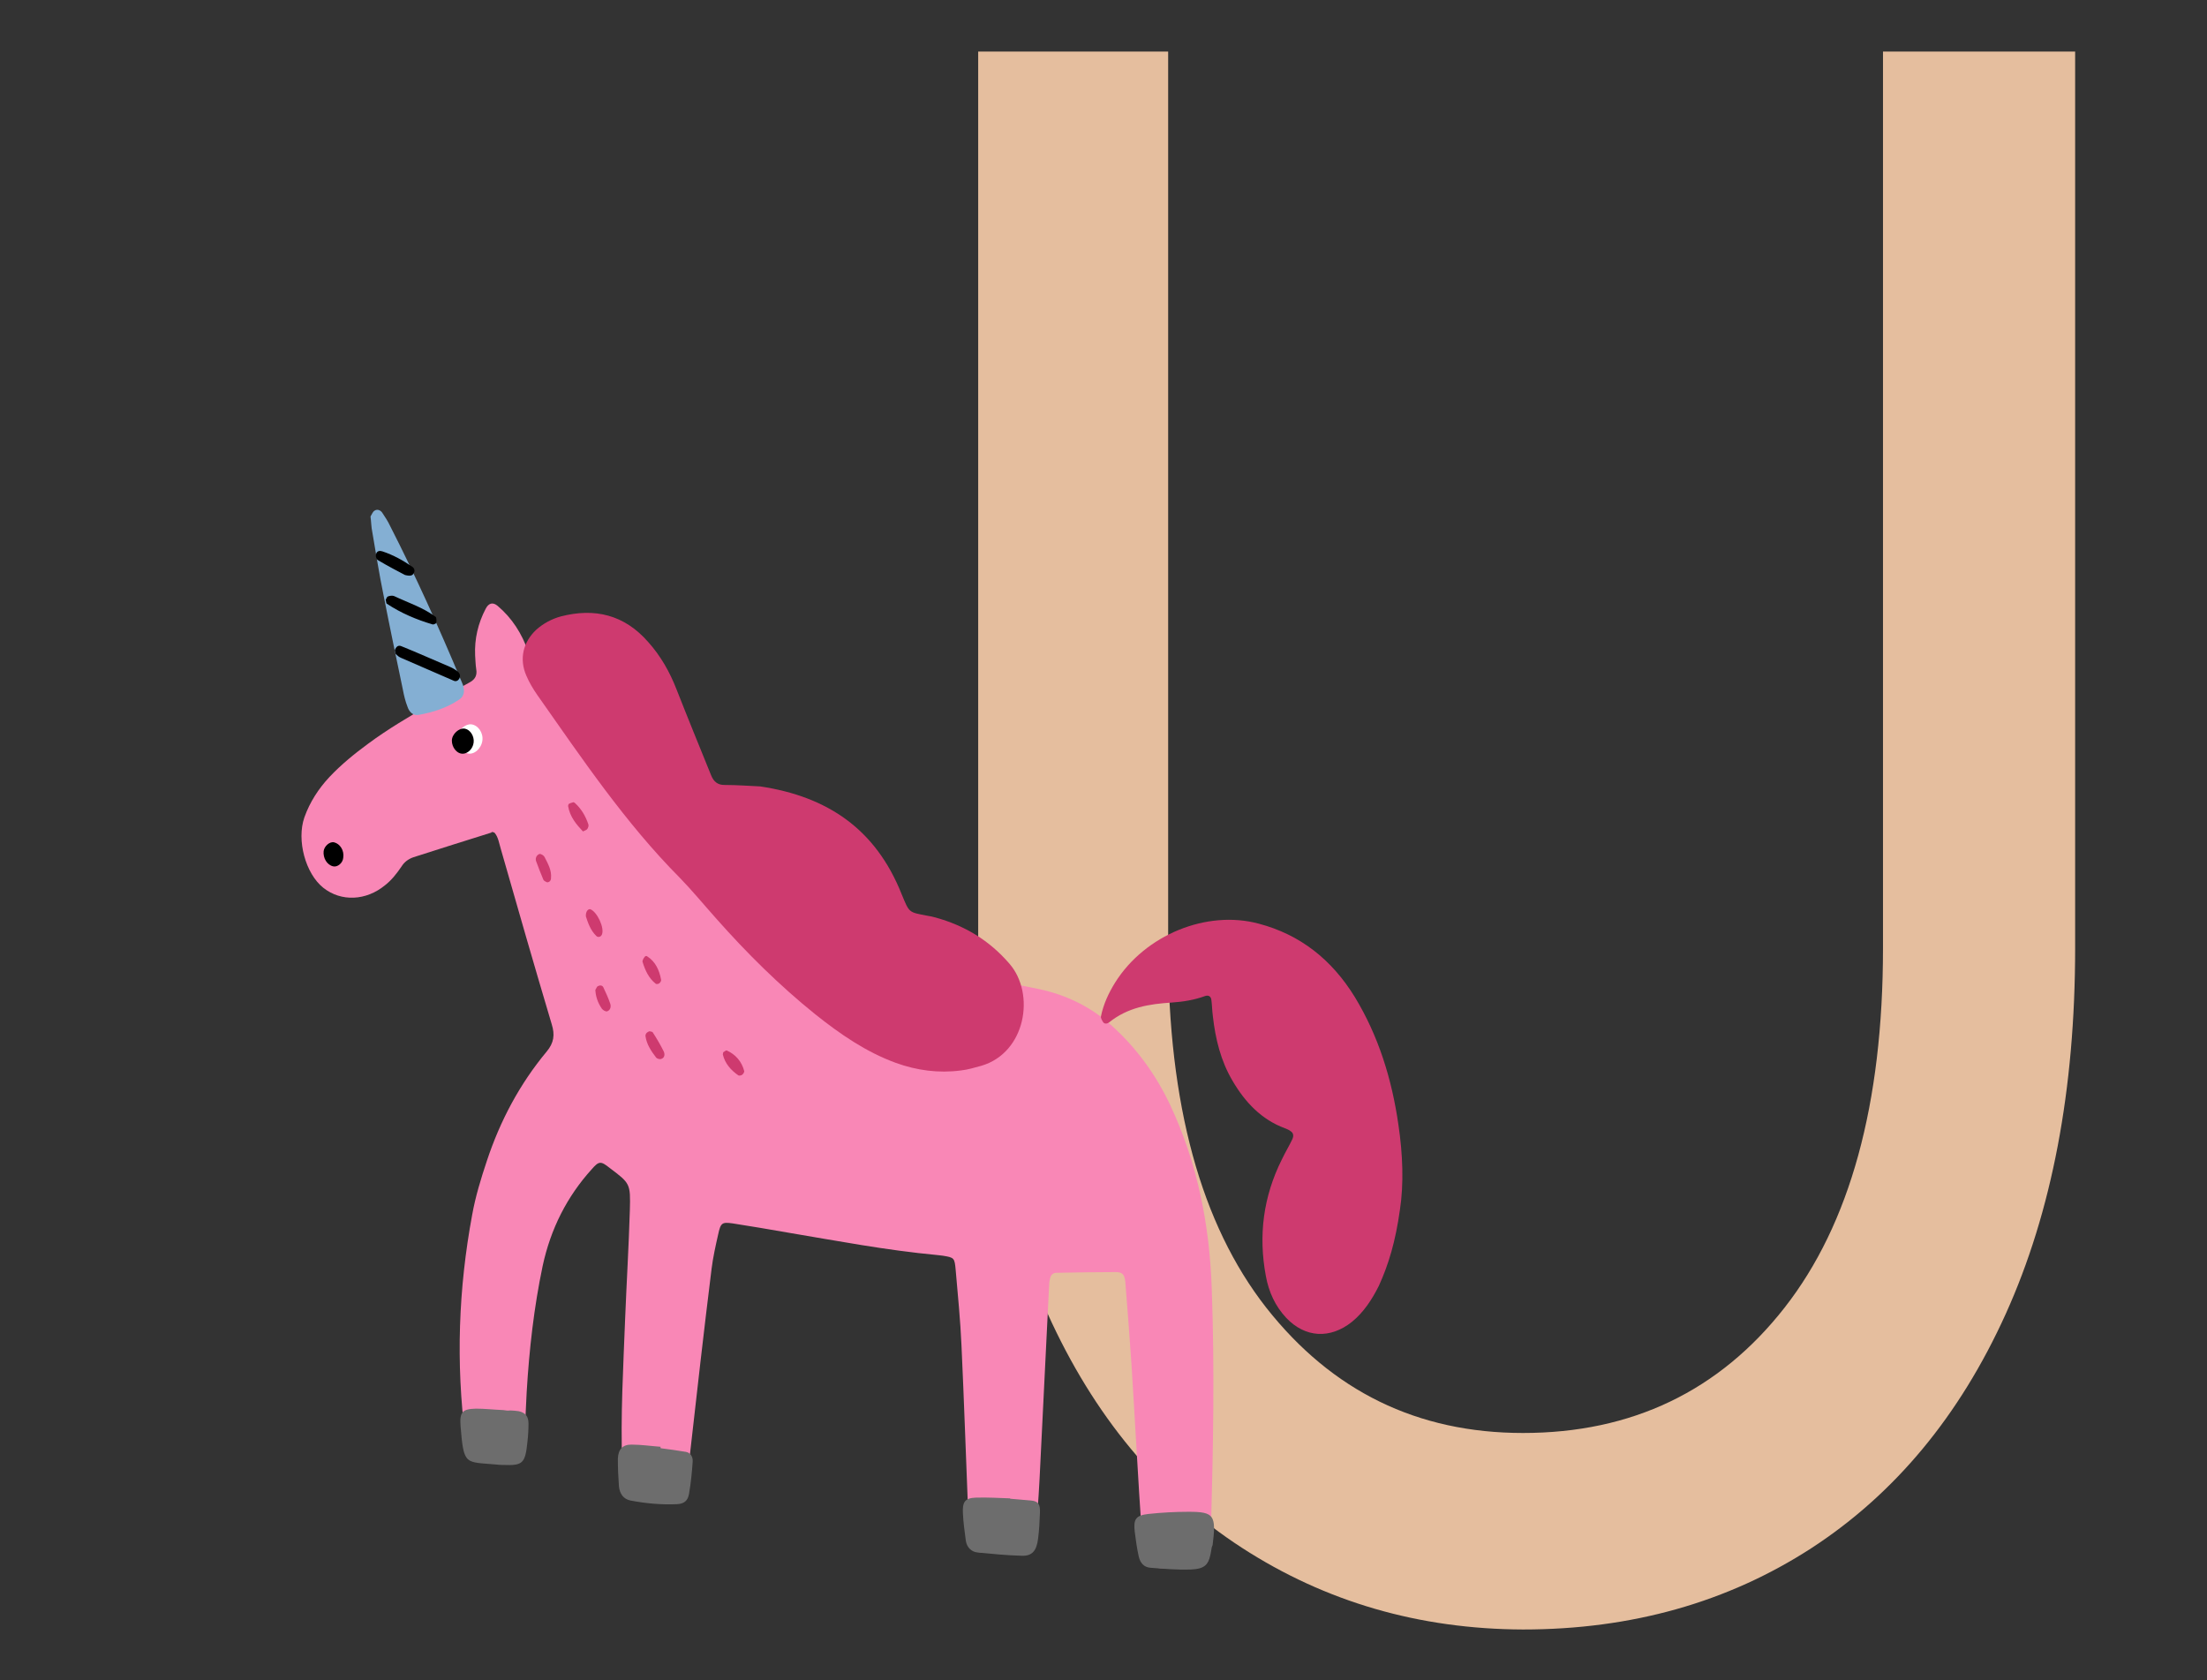<?xml version="1.0" encoding="utf-8"?>
<!-- Generator: Adobe Illustrator 25.1.0, SVG Export Plug-In . SVG Version: 6.00 Build 0)  -->
<svg version="1.1" id="Calque_1" xmlns="http://www.w3.org/2000/svg" xmlns:xlink="http://www.w3.org/1999/xlink" x="0px" y="0px"
	 viewBox="0 0 607.6 462.5" style="enable-background:new 0 0 607.6 462.5;" xml:space="preserve">
<rect x="0" y="0" width="607.6" height="462.5" fill="#333333" stroke="none"/>
<style type="text/css">
	.st0{fill:#E5BE9E;}
	.st1{fill:#19935C;}
	.st2{fill:#004C26;}
	.st3{fill:#006836;}
	.st4{fill:#FFFFFF;}
	.st5{fill:#B25E26;}
	.st6{fill:#D3803C;}
	.st7{fill:#662704;}
	.st8{fill:#A0A0A0;}
	.st9{fill:#7C7C7C;}
	.st10{fill:#D8D8D8;}
	.st11{fill:#FFAF2E;}
	.st12{fill:#E27600;}
	.st13{fill:#FF6695;}
	.st14{fill:#FFEB76;}
	.st15{fill:#FFCF48;}
	.st16{fill:#6D6D6D;}
	.st17{fill:#C6C6C6;}
	.st18{fill:#CCCCCC;}
	.st19{fill:#F987B6;}
	.st20{fill:#CE3A6F;}
	.st21{fill:#CECECE;}
	.st22{fill:#565656;}
	.st23{fill:#F77CA9;}
	.st24{fill:#723100;}
	.st25{fill:#E8D09C;}
	.st26{fill:#6B5738;}
	.st27{fill:#69C498;}
	.st28{fill:#FF8B2C;}
	.st29{fill:#B2B2B2;}
	.st30{fill:#848484;}
	.st31{fill:#726359;}
	.st32{fill:#CABAAB;}
	.st33{fill:#E8E2DD;}
	.st34{fill:#D3BD90;}
	.st35{fill:#EAAD8B;}
	.st36{fill:#CEB78A;}
	.st37{fill:#EAE4DC;}
	.st38{fill:#7F7870;}
	.st39{fill:#84AFD3;}
	.st40{fill:#5F94B7;}
	.st41{fill:#D37E02;}
</style>
<g>
	<path class="st0" d="M341.9,426.1c-23-14.9-40.8-36.4-53.5-64.5c-12.7-28.1-19.1-61.6-19.1-100.7V14.2h52.3V261c0,43,9,76,27,99
		c18.1,23,41.6,34.5,70.7,34.5c29.9,0,54-11.5,72-34.5c18-23,27.1-56,27.1-99V14.2h52.9V261c0,39-6.4,72.6-19.1,100.7
		c-12.7,28.1-30.6,49.6-53.5,64.5c-23,14.9-49.5,22.4-79.4,22.4C390.7,448.5,364.9,441,341.9,426.1z"/>
</g>
<g>
	<g>
		<path class="st19" d="M136.1,229.2c1.1,1.2,1.3,3,1.8,4.6c4.6,16.1,9.2,32.1,14,48.2c0.9,2.9,0.6,5.1-1.4,7.5
			c-7.4,8.9-12.8,19-16.5,30.2c-1.6,4.8-3.1,9.7-4,14.7c-3.8,20.4-4.5,40.9-1.9,61.3c0.2,1.3,0.4,2.5,0.6,3.7
			c0.3,1.7,1.3,2.5,2.8,2.7c3.3,0.4,6.6,0.7,9.9,0.9c1.6,0.1,2.5-0.8,2.7-2.7c0.4-5.7,0.6-11.4,0.9-17.1c0.7-11.7,2-23.3,4.4-34.7
			c2.2-10.2,6.7-19.1,13.5-26.6c2-2.3,2.5-2.3,4.9-0.4c5.7,4.3,5.8,4.3,5.6,11.7c-0.3,10-0.9,19.9-1.3,29.9
			c-0.5,13.3-1.3,26.7-0.8,40c0.1,1.7,0.2,3.4,0.3,5.1c0.1,2.2,1.1,3.5,3.2,3.8c3.7,0.6,7.3,1.2,11,1.7c1.7,0.2,2.6-0.6,2.9-2.4
			c0.5-3.8,0.8-7.6,1.3-11.4c1.9-16.9,3.8-33.7,5.9-50.6c0.4-3.2,1.1-6.3,1.8-9.4c0.7-3.3,1.1-3.5,4-3.1c5,0.8,10,1.6,15,2.5
			c13.7,2.3,27.3,4.9,41.2,6.2c0.6,0.1,1.2,0.1,1.7,0.2c3.1,0.5,3.2,0.6,3.5,3.9c0.6,6.9,1.3,13.9,1.6,20.8c0.7,15,1.2,30,1.8,45
			c0.1,3.2,0.5,6.3,0.8,9.5c0.1,1.5,1,2.3,2.3,2.4c4.1,0.3,8.2,0.6,12.3,0.7c2,0,2.8-0.8,3-3.1c0.5-5.9,1-11.8,1.3-17.8
			c0.9-17.6,1.7-35.1,2.6-52.7c0-0.8,0.1-1.7,0.3-2.5c0.2-0.9,0.8-1.5,1.7-1.5c5.5-0.1,11-0.2,16.4-0.2c1.8,0,2.4,0.7,2.6,2.7
			c0.6,7.6,1.2,15.1,1.7,22.7c1,15.8,1.8,31.6,2.9,47.5c0.5,8.4,1,8.8,8.8,8.6c2.3-0.1,4.7-0.1,7-0.3c1.5-0.2,2.5-1.2,2.7-2.9
			c0.2-2.7,0.4-5.5,0.5-8.3c0.6-21.8,1-43.6,0.2-65.4c-0.6-17.8-4-34.7-11.4-50.5c-4-8.5-9.4-15.9-16.2-22
			c-5.8-5.2-12.5-8.4-19.9-10c-5.2-1.1-10.4-2-15.6-2.6c-8.4-1-16.6-2.6-24.8-4.5c-9.1-2.2-17.3-6.4-24.3-12.9
			c-7.1-6.6-13.5-13.8-19.6-21.4c-4.6-5.7-9-11.5-13.6-17.2c-4.8-6-9.9-11.7-15.5-16.9c-6.6-6-13.8-10.8-22.4-12.8
			c-2.5-0.6-4-1.9-4.9-4.6c-1.7-5-4.5-9.3-8.4-12.6c-1.3-1.1-2.5-0.8-3.3,0.8c-2.1,4-3.1,8.3-2.9,12.8c0.1,1.3,0.1,2.5,0.3,3.8
			c0.3,1.7-0.3,2.8-1.7,3.6c-3.7,2-7.4,4.1-11.1,6.2c-5.7,3.3-11.5,6.7-16.9,10.7c-3.8,2.8-7.4,5.7-10.7,9.2
			c-3,3.2-5.4,6.9-6.9,11.1c-2.2,6.3,0.3,15.5,5.2,19.4c4.9,3.9,11.8,3.6,17-0.7c1.8-1.4,3.2-3.2,4.5-5.1c0.8-1.3,1.9-2.1,3.3-2.6
			c7.2-2.3,14.4-4.6,21.5-6.8C135.3,228.9,135.7,229.1,136.1,229.2z"/>
		<path class="st20" d="M209.3,216.5c-2.5-0.1-6.2-0.4-9.9-0.4c-1.8,0-2.9-0.9-3.6-2.6c-3.2-7.9-6.4-15.7-9.5-23.6
			c-1.9-4.9-4.4-9.3-7.8-13.1c-6.6-7.6-14.8-9.5-24.1-7.1c-2.5,0.7-4.8,1.9-6.8,3.7c-3.6,3.4-4.7,8-2.7,12.6c0.8,1.9,1.9,3.7,3,5.3
			c12.3,17.5,24.3,35.3,39.2,50.3c3.5,3.6,6.7,7.5,10.1,11.3c8.4,9.5,17.4,18.4,27.2,26.3c6.9,5.5,14,10.4,22.2,13.4
			c5.8,2.1,11.8,2.9,17.9,2.1c1.9-0.2,3.9-0.8,5.7-1.3c12.2-3.6,14.9-19.8,7.7-28.1c-5.6-6.5-12.4-10.5-20.3-12.7
			c-0.8-0.2-1.5-0.4-2.3-0.5c-5.2-1-4.9-0.7-7.1-6C241.1,228.3,227.9,219.3,209.3,216.5z"/>
		<path class="st20" d="M385.4,333.1c1.1-7.1,0.8-15.3-0.4-23.4c-1.8-12.6-5.5-24.5-12-35.2c-6.4-10.4-15.1-17.2-26.4-20.2
			c-14.4-3.9-31.4,3.1-39.6,16.2c-1.8,2.9-3.2,5.9-3.9,9.3c-0.1,0.5,0.3,1.1,0.6,1.6c0.4,0.6,1.2,0.4,1.6,0.1
			c5.2-4.2,11.1-5.1,17.3-5.5c3.1-0.2,6.2-0.7,9.2-1.8c0.9-0.3,1.6,0.1,1.7,1.1c0.2,1.5,0.2,2.9,0.4,4.4c0.7,6.3,2.2,12.4,5.4,17.8
			c3.5,6,8,10.7,14.4,13.1c0.5,0.2,1.1,0.4,1.6,0.8c0.8,0.5,0.9,1.3,0.5,2.2c-0.9,1.9-2,3.7-2.9,5.6c-5.1,10.2-6.5,20.9-4.4,32.1
			c0.8,4.4,2.6,8.3,5.6,11.5c5.2,5.5,12.1,5.9,18.1,1.1c3.2-2.6,5.5-6.1,7.4-9.9C382.3,348.1,384.2,341.7,385.4,333.1z"/>
		<path class="st39" d="M102,142.2c0.2,1.4,0.2,2.9,0.5,4.3c1,5.8,1.9,11.6,3.1,17.4c1.7,8.7,3.5,17.3,5.3,25.9
			c0.3,1.6,0.7,3.3,1.3,4.8c0.5,1.5,1.6,2.5,3.1,2.2c3.9-0.7,7.7-1.9,11.1-4.2c1.3-0.8,1.6-2.2,1.1-3.9c-0.2-0.6-0.5-1.2-0.7-1.7
			c-6-14.3-12.4-28.5-19.4-42.2c-0.6-1.3-1.4-2.5-2.2-3.7c-0.5-0.7-1.4-1-2.1-0.5C102.7,140.8,102.4,141.5,102,142.2z"/>
		<path class="st16" d="M333.8,425.7c1.1-8.6,0.5-9.5-6.6-9.5c-3.7,0-7.4,0.2-11.1,0.6c-3.4,0.4-4.1,1.4-3.7,4.9
			c0.3,2.3,0.6,4.6,1.1,6.8c0.4,1.8,1.5,3,3.2,3.1c3.7,0.3,7.4,0.6,11,0.5c4.3-0.2,5.2-1.3,5.9-6.1
			C333.8,425.5,333.8,425.1,333.8,425.7z"/>
		<path class="st16" d="M278.1,412.5c-3.1-0.1-6.2-0.3-9.4-0.2c-3,0.1-3.8,1.1-3.6,4.4c0.1,2.5,0.5,5,0.8,7.5c0.3,1.8,1.5,3,3.2,3.2
			c4.1,0.4,8.2,0.8,12.2,0.9c2.9,0.1,4.1-1.4,4.5-4.8c0.3-2.3,0.4-4.6,0.5-7c0.1-2.3-0.4-3.2-2.4-3.4c-1.9-0.2-3.9-0.3-5.8-0.5
			C278.1,412.6,278.1,412.5,278.1,412.5z"/>
		<path class="st16" d="M181.9,398.3c-2.7-0.2-5.4-0.6-8.1-0.6c-2.4,0-3.6,1.3-3.7,3.9c0,2.5,0.1,5,0.3,7.6c0.2,2,1.2,3.5,3.2,3.9
			c4.2,0.8,8.5,1.2,12.8,1c2-0.1,3-1,3.3-2.9c0.5-2.9,0.8-5.9,1-8.8c0.1-1.3-0.6-2.5-1.9-2.7c-2.3-0.4-4.6-0.7-6.9-1
			C181.8,398.5,181.8,398.4,181.9,398.3z"/>
		<path class="st16" d="M138.6,388.2c-2.5-0.1-5.1-0.4-7.6-0.4c-3.8,0.1-4.5,1-4.2,4.9c0.9,10.9,1.2,9.7,10,10.5
			c0.6,0.1,1.2,0.1,1.8,0.1c5.3,0.2,6-0.4,6.6-6.3c0.2-1.7,0.3-3.4,0.3-5.1c0-2-0.9-3-2.7-3.4c-0.8-0.1-1.6-0.2-2.3-0.2
			C139.8,388.4,139.2,388.3,138.6,388.2C138.6,388.3,138.6,388.2,138.6,388.2z"/>
		<path class="st4" d="M125.9,202.6c-0.3,2,1.1,4.4,2.8,4.8c1.8,0.5,3.8-1.3,4.1-3.5c0.3-2.2-1.2-4.3-3.1-4.5
			C128.1,199.3,126.2,200.9,125.9,202.6z"/>
		<path class="st20" d="M160.5,228.9c0.6-0.3,1-0.4,1.2-0.7c0.2-0.3,0.4-0.8,0.3-1.2c-0.8-2.4-2-4.4-3.8-6c-0.1-0.1-0.4-0.2-0.5-0.1
			c-0.4,0.1-0.7,0.2-1.1,0.4c-0.1,0.1-0.2,0.4-0.2,0.6C156.9,224.9,158.7,227,160.5,228.9z"/>
		<path d="M89.1,234.3c-0.2,1.9,0.9,3.8,2.6,4.2c1.2,0.3,2.7-0.9,2.8-2.4c0.3-2-0.9-3.8-2.5-4.2C90.8,231.6,89.3,232.9,89.1,234.3z"
			/>
		<path class="st20" d="M178.8,283.9c-0.6,0.2-1.1,0.6-1.1,1.3c0.3,2.3,1.6,4.2,2.9,5.9c0.3,0.4,1.1,0.6,1.5,0.4
			c0.9-0.3,1-1.3,0.6-2.1c-0.9-1.8-1.9-3.5-3-5.2C179.6,284,179.1,284,178.8,283.9z"/>
		<path class="st20" d="M177,264.2c0,0.2-0.2,0.4-0.1,0.6c0.7,2.3,1.7,4.5,3.6,6c0.2,0.2,0.8,0.1,1-0.1c0.3-0.2,0.6-0.7,0.5-1
			c-0.5-2.7-1.6-5-3.8-6.4C177.7,262.9,177.3,263.6,177,264.2z"/>
		<path class="st20" d="M161.3,252.3c0.5,1.5,1.2,3.8,2.9,5.4c0.4,0.4,1.2,0.3,1.5-0.4c0.8-1.8-1.3-6.3-3.2-7
			C162,250.2,161.2,250.8,161.3,252.3z"/>
		<path class="st20" d="M199.1,289.7c0,0.2-0.1,0.4-0.1,0.6c0.6,2.5,2.2,4.3,4.2,5.7c0.2,0.2,0.8,0.1,1.1-0.1c0.3-0.2,0.6-0.7,0.6-1
			c-0.7-2.7-2.4-4.6-4.8-5.7C199.9,289.1,199.4,289.5,199.1,289.7z"/>
		<path class="st20" d="M150.6,242.9c0.7,0,1.1-0.5,1.1-1.2c0.2-2.2-0.9-4-1.8-5.8c-0.2-0.4-1-0.9-1.4-0.8c-0.8,0.3-1.2,1.2-0.9,2
			c0.6,1.7,1.3,3.4,2,5.1C149.8,242.6,150.3,242.7,150.6,242.9z"/>
		<path class="st20" d="M163.9,272.5c0.1,1.9,0.7,3.6,1.8,5.2c0.3,0.4,1.1,0.9,1.5,0.7c0.8-0.3,1.1-1.2,0.8-2.1
			c-0.5-1.5-1.2-3-1.9-4.5c-0.3-0.6-1-0.6-1.5-0.3C164.3,271.6,164.2,272.1,163.9,272.5z"/>
		<path d="M108.7,179c0.1,0.4,0.1,0.9,0.3,1.1c0.4,0.4,0.9,0.8,1.4,1c4.8,2.1,9.7,4.2,14.5,6.3c0.6,0.3,1.2,0,1.5-0.5
			c0.5-0.8,0.2-1.6-0.5-2.1c-0.6-0.5-1.3-0.9-2-1.2c-4.5-1.9-8.9-3.9-13.4-5.7C109.6,177.5,109,178.1,108.7,179z"/>
		<path d="M106.2,165.1c0.1,0.4,0.1,1,0.3,1.1c3.9,2.6,8.2,4.4,12.6,5.7c0.3,0.1,1-0.3,1-0.4c0.1-0.6,0.1-1.5-0.2-1.7
			c-3.5-2.6-7.6-3.9-11.4-5.7c-0.5-0.2-1.1-0.1-1.7,0.1C106.5,164.3,106.4,164.8,106.2,165.1z"/>
		<path d="M111.5,158.3c1.6,0.4,2.1,0.1,2.4-0.5c0.4-0.6,0.2-1.3-0.3-1.7c-2.6-1.8-5.3-3.3-8.3-4.3c-0.6-0.2-1.6-0.3-1.8,0.9
			c-0.1,0.7,0.1,1.3,0.7,1.6C106.9,155.9,109.6,157.3,111.5,158.3z"/>
		<path d="M127.2,207.5c1.5,0.1,3-1.3,3.2-3.1c0.2-1.7-0.9-3.5-2.4-3.8c-1.6-0.3-3.6,1.5-3.6,3.3
			C124.4,205.7,125.7,207.4,127.2,207.5z"/>
	</g>
</g>
</svg>
